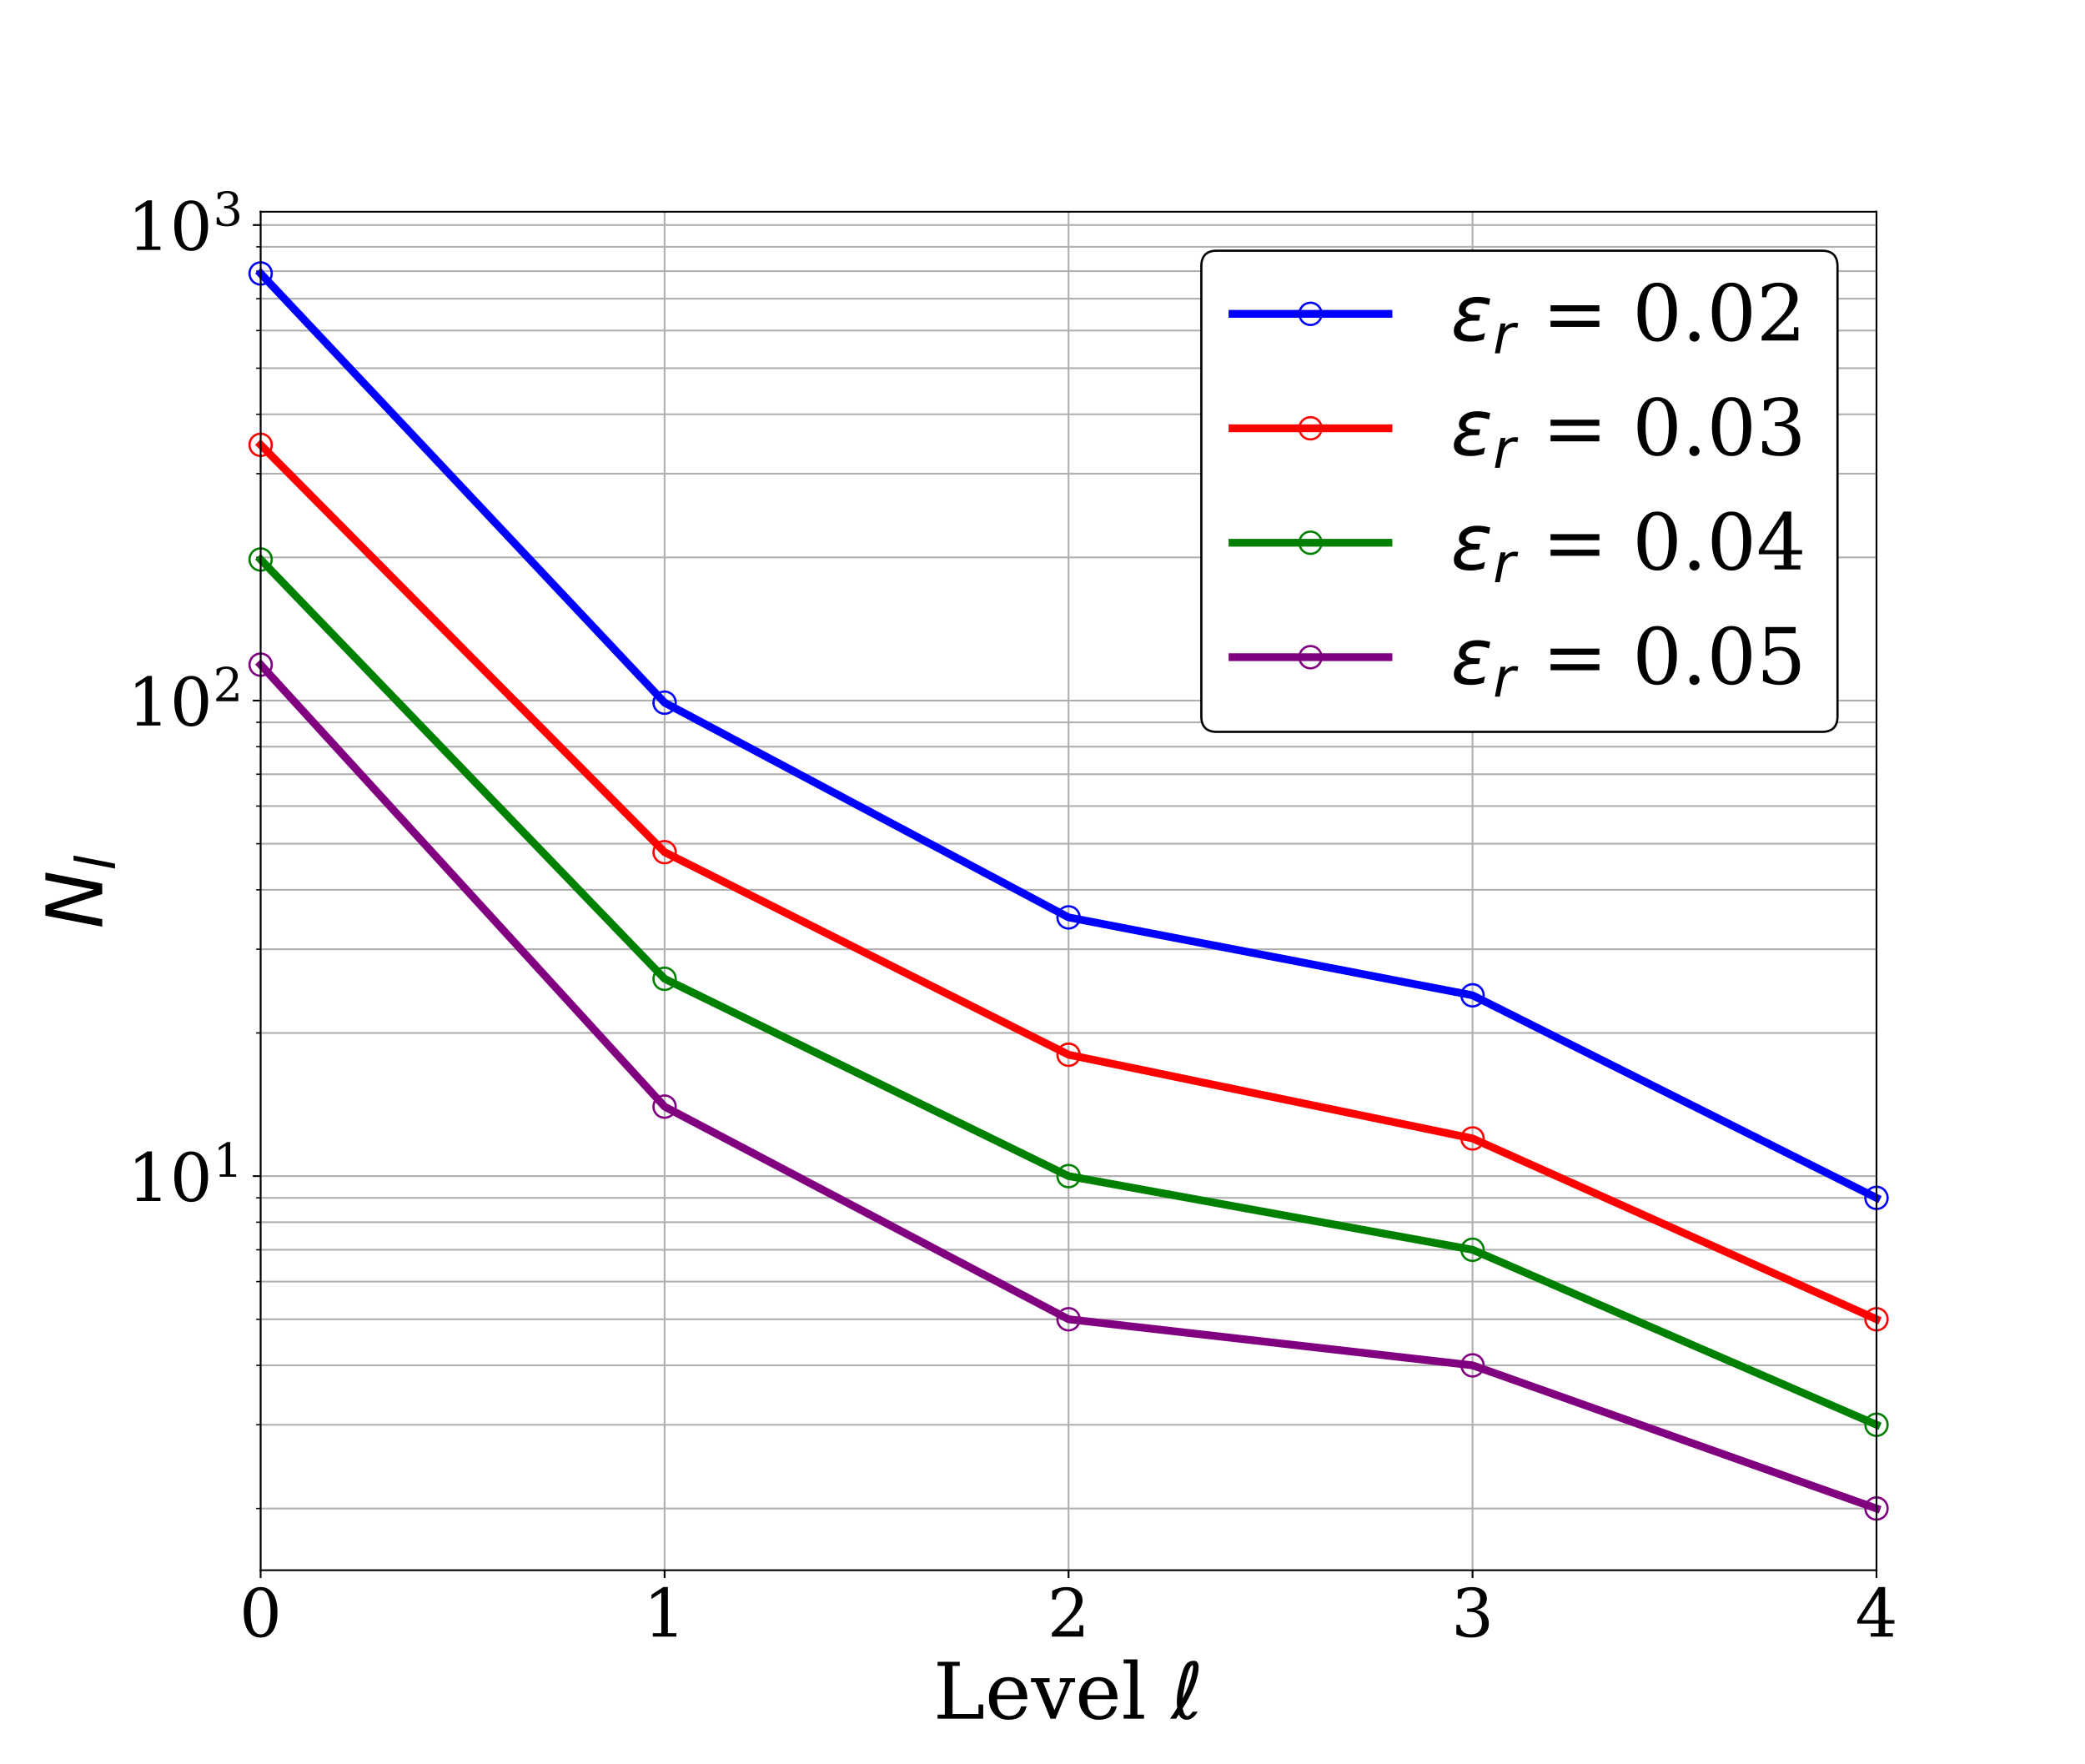 <?xml version="1.0" encoding="utf-8" standalone="no"?>
<!DOCTYPE svg PUBLIC "-//W3C//DTD SVG 1.1//EN"
  "http://www.w3.org/Graphics/SVG/1.1/DTD/svg11.dtd">
<!-- Created with matplotlib (https://matplotlib.org/) -->
<svg height="792pt" version="1.1" viewBox="0 0 936 792" width="936pt" xmlns="http://www.w3.org/2000/svg" xmlns:xlink="http://www.w3.org/1999/xlink">
 <defs>
  <style type="text/css">*{stroke-linecap:butt;stroke-linejoin:round;}</style>
 </defs>
 <g id="figure_1">
  <g id="patch_1">
   <path d="M 0 792 
L 936 792 
L 936 0 
L 0 0 
z
" style="fill:#ffffff;"/>
  </g>
  <g id="axes_1">
   <g id="patch_2">
    <path d="M 117 704.88 
L 842.4 704.88 
L 842.4 95.04 
L 117 95.04 
z
" style="fill:#ffffff;"/>
   </g>
   <g id="matplotlib.axis_1">
    <g id="xtick_1">
     <g id="line2d_1">
      <path clip-path="url(#p8bd3904019)" d="M 117 704.88 
L 117 95.04 
" style="fill:none;stroke:#b0b0b0;stroke-linecap:square;stroke-width:0.8;"/>
     </g>
     <g id="line2d_2">
      <defs>
       <path d="M 0 0 
L 0 3.5 
" id="m86e09df07b" style="stroke:#000000;stroke-width:0.8;"/>
      </defs>
      <g>
       <use style="stroke:#000000;stroke-width:0.8;" x="117" xlink:href="#m86e09df07b" y="704.88"/>
      </g>
     </g>
     <g id="text_1">
      <!-- 0 -->
      <g transform="translate(107.456 734.675)scale(0.3 -0.3)">
       <defs>
        <path d="M 31.781 3.422 
Q 39.266 3.422 42.969 11.625 
Q 46.688 19.828 46.688 36.375 
Q 46.688 52.984 42.969 61.188 
Q 39.266 69.391 31.781 69.391 
Q 24.312 69.391 20.594 61.188 
Q 16.891 52.984 16.891 36.375 
Q 16.891 19.828 20.594 11.625 
Q 24.312 3.422 31.781 3.422 
z
M 31.781 -1.422 
Q 19.922 -1.422 13.25 8.531 
Q 6.594 18.5 6.594 36.375 
Q 6.594 54.297 13.25 64.25 
Q 19.922 74.219 31.781 74.219 
Q 43.703 74.219 50.344 64.25 
Q 56.984 54.297 56.984 36.375 
Q 56.984 18.5 50.344 8.531 
Q 43.703 -1.422 31.781 -1.422 
z
" id="DejaVuSerif-48"/>
       </defs>
       <use xlink:href="#DejaVuSerif-48"/>
      </g>
     </g>
    </g>
    <g id="xtick_2">
     <g id="line2d_3">
      <path clip-path="url(#p8bd3904019)" d="M 298.35 704.88 
L 298.35 95.04 
" style="fill:none;stroke:#b0b0b0;stroke-linecap:square;stroke-width:0.8;"/>
     </g>
     <g id="line2d_4">
      <g>
       <use style="stroke:#000000;stroke-width:0.8;" x="298.35" xlink:href="#m86e09df07b" y="704.88"/>
      </g>
     </g>
     <g id="text_2">
      <!-- 1 -->
      <g transform="translate(288.806 734.675)scale(0.3 -0.3)">
       <defs>
        <path d="M 14.203 0 
L 14.203 5.172 
L 26.906 5.172 
L 26.906 65.828 
L 12.203 56.297 
L 12.203 62.703 
L 29.984 74.219 
L 36.719 74.219 
L 36.719 5.172 
L 49.422 5.172 
L 49.422 0 
z
" id="DejaVuSerif-49"/>
       </defs>
       <use xlink:href="#DejaVuSerif-49"/>
      </g>
     </g>
    </g>
    <g id="xtick_3">
     <g id="line2d_5">
      <path clip-path="url(#p8bd3904019)" d="M 479.7 704.88 
L 479.7 95.04 
" style="fill:none;stroke:#b0b0b0;stroke-linecap:square;stroke-width:0.8;"/>
     </g>
     <g id="line2d_6">
      <g>
       <use style="stroke:#000000;stroke-width:0.8;" x="479.7" xlink:href="#m86e09df07b" y="704.88"/>
      </g>
     </g>
     <g id="text_3">
      <!-- 2 -->
      <g transform="translate(470.156 734.675)scale(0.3 -0.3)">
       <defs>
        <path d="M 12.797 55.516 
L 7.328 55.516 
L 7.328 68.5 
Q 12.547 71.297 17.844 72.75 
Q 23.141 74.219 28.219 74.219 
Q 39.594 74.219 46.188 68.703 
Q 52.781 63.188 52.781 53.719 
Q 52.781 43.016 37.844 28.125 
Q 36.672 27 36.078 26.422 
L 17.672 8.016 
L 48.094 8.016 
L 48.094 17 
L 53.812 17 
L 53.812 0 
L 6.781 0 
L 6.781 5.328 
L 28.906 27.391 
Q 36.234 34.719 39.359 40.844 
Q 42.484 46.969 42.484 53.719 
Q 42.484 61.078 38.641 65.234 
Q 34.812 69.391 28.078 69.391 
Q 21.094 69.391 17.281 65.922 
Q 13.484 62.453 12.797 55.516 
z
" id="DejaVuSerif-50"/>
       </defs>
       <use xlink:href="#DejaVuSerif-50"/>
      </g>
     </g>
    </g>
    <g id="xtick_4">
     <g id="line2d_7">
      <path clip-path="url(#p8bd3904019)" d="M 661.05 704.88 
L 661.05 95.04 
" style="fill:none;stroke:#b0b0b0;stroke-linecap:square;stroke-width:0.8;"/>
     </g>
     <g id="line2d_8">
      <g>
       <use style="stroke:#000000;stroke-width:0.8;" x="661.05" xlink:href="#m86e09df07b" y="704.88"/>
      </g>
     </g>
     <g id="text_4">
      <!-- 3 -->
      <g transform="translate(651.506 734.675)scale(0.3 -0.3)">
       <defs>
        <path d="M 9.719 69.828 
Q 15.438 71.969 20.672 73.094 
Q 25.922 74.219 30.516 74.219 
Q 41.219 74.219 47.219 69.594 
Q 53.219 64.984 53.219 56.781 
Q 53.219 50.203 49.062 45.781 
Q 44.922 41.359 37.312 39.797 
Q 46.297 38.531 51.25 33.281 
Q 56.203 28.031 56.203 19.672 
Q 56.203 9.469 49.344 4.016 
Q 42.484 -1.422 29.594 -1.422 
Q 23.875 -1.422 18.422 -0.188 
Q 12.984 1.031 7.625 3.516 
L 7.625 17.672 
L 13.094 17.672 
Q 13.578 10.641 17.828 7.031 
Q 22.078 3.422 29.781 3.422 
Q 37.25 3.422 41.578 7.734 
Q 45.906 12.062 45.906 19.578 
Q 45.906 28.172 41.453 32.594 
Q 37.016 37.016 28.422 37.016 
L 23.781 37.016 
L 23.781 42 
L 26.219 42 
Q 34.766 42 39.031 45.531 
Q 43.312 49.078 43.312 56.203 
Q 43.312 62.594 39.797 65.984 
Q 36.281 69.391 29.688 69.391 
Q 23.094 69.391 19.453 66.266 
Q 15.828 63.141 15.188 56.984 
L 9.719 56.984 
z
" id="DejaVuSerif-51"/>
       </defs>
       <use xlink:href="#DejaVuSerif-51"/>
      </g>
     </g>
    </g>
    <g id="xtick_5">
     <g id="line2d_9">
      <path clip-path="url(#p8bd3904019)" d="M 842.4 704.88 
L 842.4 95.04 
" style="fill:none;stroke:#b0b0b0;stroke-linecap:square;stroke-width:0.8;"/>
     </g>
     <g id="line2d_10">
      <g>
       <use style="stroke:#000000;stroke-width:0.8;" x="842.4" xlink:href="#m86e09df07b" y="704.88"/>
      </g>
     </g>
     <g id="text_5">
      <!-- 4 -->
      <g transform="translate(832.856 734.675)scale(0.3 -0.3)">
       <defs>
        <path d="M 34.906 24.703 
L 34.906 63.484 
L 10.016 24.703 
z
M 56.391 0 
L 23.188 0 
L 23.188 5.172 
L 34.906 5.172 
L 34.906 19.484 
L 3.078 19.484 
L 3.078 24.812 
L 35.016 74.219 
L 44.672 74.219 
L 44.672 24.703 
L 58.594 24.703 
L 58.594 19.484 
L 44.672 19.484 
L 44.672 5.172 
L 56.391 5.172 
z
" id="DejaVuSerif-52"/>
       </defs>
       <use xlink:href="#DejaVuSerif-52"/>
      </g>
     </g>
    </g>
    <g id="text_6">
     <!-- Level $\ell$ -->
     <g transform="translate(418.975 771.509)scale(0.35 -0.35)">
      <defs>
       <path d="M 5.516 0 
L 5.516 5.172 
L 14.797 5.172 
L 14.797 67.672 
L 5.516 67.672 
L 5.516 72.906 
L 33.984 72.906 
L 33.984 67.672 
L 24.703 67.672 
L 24.703 6 
L 58.016 6 
L 58.016 18.219 
L 64.016 18.219 
L 64.016 0 
z
" id="DejaVuSerif-76"/>
       <path d="M 54.203 25 
L 15.484 25 
L 15.484 24.609 
Q 15.484 14.109 19.438 8.766 
Q 23.391 3.422 31.109 3.422 
Q 37.016 3.422 40.797 6.516 
Q 44.578 9.625 46.094 15.719 
L 53.328 15.719 
Q 51.172 7.172 45.375 2.875 
Q 39.594 -1.422 30.172 -1.422 
Q 18.797 -1.422 11.891 6.078 
Q 4.984 13.578 4.984 25.984 
Q 4.984 38.281 11.766 45.797 
Q 18.562 53.328 29.594 53.328 
Q 41.359 53.328 47.656 46.062 
Q 53.953 38.812 54.203 25 
z
M 43.609 30.172 
Q 43.312 39.266 39.766 43.875 
Q 36.234 48.484 29.594 48.484 
Q 23.391 48.484 19.828 43.844 
Q 16.266 39.203 15.484 30.172 
z
" id="DejaVuSerif-101"/>
       <path d="M 24.703 0 
L 5.609 46.688 
L -0.297 46.688 
L -0.297 51.906 
L 23.578 51.906 
L 23.578 46.688 
L 15.281 46.688 
L 29.891 10.984 
L 44.484 46.688 
L 36.719 46.688 
L 36.719 51.906 
L 56.203 51.906 
L 56.203 46.688 
L 50.391 46.688 
L 31.297 0 
z
" id="DejaVuSerif-118"/>
       <path d="M 20.516 5.172 
L 29 5.172 
L 29 0 
L 2.875 0 
L 2.875 5.172 
L 11.531 5.172 
L 11.531 70.797 
L 2.875 70.797 
L 2.875 75.984 
L 20.516 75.984 
z
" id="DejaVuSerif-108"/>
       <path id="DejaVuSerif-32"/>
       <path d="M 14.844 13.094 
Q 16.844 3.328 21.094 3.328 
Q 23.922 3.328 27.594 8.938 
L 34.078 8.938 
Q 31.156 3.953 27.734 1.375 
Q 24.031 -1.422 20.609 -1.422 
Q 12.984 -1.422 9.906 5.375 
L 6.25 0 
L -1.375 0 
Q 3.906 7.172 7.812 13.875 
Q 7.328 17.672 7.328 21.828 
Q 7.328 29.25 8.844 36.672 
Q 14.547 64.547 19.625 70.266 
Q 23.141 74.219 29.156 74.219 
Q 35.25 74.219 35.25 65.766 
Q 35.203 61.969 34.328 57.422 
Q 30.812 38.812 14.844 13.094 
z
M 14.797 25.875 
Q 23.922 42.875 26.703 56.453 
Q 28.172 63.625 28.172 65.484 
Q 28.172 68.844 26.953 68.844 
Q 21.625 64.594 16.891 39.312 
Q 15.578 32.234 14.797 25.875 
z
" id="DejaVuSans-Oblique-8467"/>
      </defs>
      <use transform="translate(0 0.016)" xlink:href="#DejaVuSerif-76"/>
      <use transform="translate(66.406 0.016)" xlink:href="#DejaVuSerif-101"/>
      <use transform="translate(125.586 0.016)" xlink:href="#DejaVuSerif-118"/>
      <use transform="translate(182.08 0.016)" xlink:href="#DejaVuSerif-101"/>
      <use transform="translate(241.26 0.016)" xlink:href="#DejaVuSerif-108"/>
      <use transform="translate(273.242 0.016)" xlink:href="#DejaVuSerif-32"/>
      <use transform="translate(305.029 0.016)" xlink:href="#DejaVuSans-Oblique-8467"/>
     </g>
    </g>
   </g>
   <g id="matplotlib.axis_2">
    <g id="ytick_1">
     <g id="line2d_11">
      <path clip-path="url(#p8bd3904019)" d="M 117 527.954 
L 842.4 527.954 
" style="fill:none;stroke:#b0b0b0;stroke-linecap:square;stroke-width:0.8;"/>
     </g>
     <g id="line2d_12">
      <defs>
       <path d="M 0 0 
L -3.5 0 
" id="m378e84fc82" style="stroke:#000000;stroke-width:0.8;"/>
      </defs>
      <g>
       <use style="stroke:#000000;stroke-width:0.8;" x="117" xlink:href="#m378e84fc82" y="527.954"/>
      </g>
     </g>
     <g id="text_7">
      <!-- $\mathdefault{10^{1}}$ -->
      <g transform="translate(57.2 539.352)scale(0.3 -0.3)">
       <use transform="translate(0 0.713)" xlink:href="#DejaVuSerif-49"/>
       <use transform="translate(63.623 0.713)" xlink:href="#DejaVuSerif-48"/>
       <use transform="translate(128.154 37.047)scale(0.7)" xlink:href="#DejaVuSerif-49"/>
      </g>
     </g>
    </g>
    <g id="ytick_2">
     <g id="line2d_13">
      <path clip-path="url(#p8bd3904019)" d="M 117 314.489 
L 842.4 314.489 
" style="fill:none;stroke:#b0b0b0;stroke-linecap:square;stroke-width:0.8;"/>
     </g>
     <g id="line2d_14">
      <g>
       <use style="stroke:#000000;stroke-width:0.8;" x="117" xlink:href="#m378e84fc82" y="314.489"/>
      </g>
     </g>
     <g id="text_8">
      <!-- $\mathdefault{10^{2}}$ -->
      <g transform="translate(57.2 325.887)scale(0.3 -0.3)">
       <use transform="translate(0 0.713)" xlink:href="#DejaVuSerif-49"/>
       <use transform="translate(63.623 0.713)" xlink:href="#DejaVuSerif-48"/>
       <use transform="translate(128.154 37.047)scale(0.7)" xlink:href="#DejaVuSerif-50"/>
      </g>
     </g>
    </g>
    <g id="ytick_3">
     <g id="line2d_15">
      <path clip-path="url(#p8bd3904019)" d="M 117 101.024 
L 842.4 101.024 
" style="fill:none;stroke:#b0b0b0;stroke-linecap:square;stroke-width:0.8;"/>
     </g>
     <g id="line2d_16">
      <g>
       <use style="stroke:#000000;stroke-width:0.8;" x="117" xlink:href="#m378e84fc82" y="101.024"/>
      </g>
     </g>
     <g id="text_9">
      <!-- $\mathdefault{10^{3}}$ -->
      <g transform="translate(57.2 112.422)scale(0.3 -0.3)">
       <use transform="translate(0 0.713)" xlink:href="#DejaVuSerif-49"/>
       <use transform="translate(63.623 0.713)" xlink:href="#DejaVuSerif-48"/>
       <use transform="translate(128.154 37.047)scale(0.7)" xlink:href="#DejaVuSerif-51"/>
      </g>
     </g>
    </g>
    <g id="ytick_4">
     <g id="line2d_17">
      <path clip-path="url(#p8bd3904019)" d="M 117 677.16 
L 842.4 677.16 
" style="fill:none;stroke:#b0b0b0;stroke-linecap:square;stroke-width:0.8;"/>
     </g>
     <g id="line2d_18">
      <defs>
       <path d="M 0 0 
L -2 0 
" id="m437bdc5bcf" style="stroke:#000000;stroke-width:0.6;"/>
      </defs>
      <g>
       <use style="stroke:#000000;stroke-width:0.6;" x="117" xlink:href="#m437bdc5bcf" y="677.16"/>
      </g>
     </g>
    </g>
    <g id="ytick_5">
     <g id="line2d_19">
      <path clip-path="url(#p8bd3904019)" d="M 117 639.571 
L 842.4 639.571 
" style="fill:none;stroke:#b0b0b0;stroke-linecap:square;stroke-width:0.8;"/>
     </g>
     <g id="line2d_20">
      <g>
       <use style="stroke:#000000;stroke-width:0.6;" x="117" xlink:href="#m437bdc5bcf" y="639.571"/>
      </g>
     </g>
    </g>
    <g id="ytick_6">
     <g id="line2d_21">
      <path clip-path="url(#p8bd3904019)" d="M 117 612.901 
L 842.4 612.901 
" style="fill:none;stroke:#b0b0b0;stroke-linecap:square;stroke-width:0.8;"/>
     </g>
     <g id="line2d_22">
      <g>
       <use style="stroke:#000000;stroke-width:0.6;" x="117" xlink:href="#m437bdc5bcf" y="612.901"/>
      </g>
     </g>
    </g>
    <g id="ytick_7">
     <g id="line2d_23">
      <path clip-path="url(#p8bd3904019)" d="M 117 592.214 
L 842.4 592.214 
" style="fill:none;stroke:#b0b0b0;stroke-linecap:square;stroke-width:0.8;"/>
     </g>
     <g id="line2d_24">
      <g>
       <use style="stroke:#000000;stroke-width:0.6;" x="117" xlink:href="#m437bdc5bcf" y="592.214"/>
      </g>
     </g>
    </g>
    <g id="ytick_8">
     <g id="line2d_25">
      <path clip-path="url(#p8bd3904019)" d="M 117 575.311 
L 842.4 575.311 
" style="fill:none;stroke:#b0b0b0;stroke-linecap:square;stroke-width:0.8;"/>
     </g>
     <g id="line2d_26">
      <g>
       <use style="stroke:#000000;stroke-width:0.6;" x="117" xlink:href="#m437bdc5bcf" y="575.311"/>
      </g>
     </g>
    </g>
    <g id="ytick_9">
     <g id="line2d_27">
      <path clip-path="url(#p8bd3904019)" d="M 117 561.02 
L 842.4 561.02 
" style="fill:none;stroke:#b0b0b0;stroke-linecap:square;stroke-width:0.8;"/>
     </g>
     <g id="line2d_28">
      <g>
       <use style="stroke:#000000;stroke-width:0.6;" x="117" xlink:href="#m437bdc5bcf" y="561.02"/>
      </g>
     </g>
    </g>
    <g id="ytick_10">
     <g id="line2d_29">
      <path clip-path="url(#p8bd3904019)" d="M 117 548.641 
L 842.4 548.641 
" style="fill:none;stroke:#b0b0b0;stroke-linecap:square;stroke-width:0.8;"/>
     </g>
     <g id="line2d_30">
      <g>
       <use style="stroke:#000000;stroke-width:0.6;" x="117" xlink:href="#m437bdc5bcf" y="548.641"/>
      </g>
     </g>
    </g>
    <g id="ytick_11">
     <g id="line2d_31">
      <path clip-path="url(#p8bd3904019)" d="M 117 537.722 
L 842.4 537.722 
" style="fill:none;stroke:#b0b0b0;stroke-linecap:square;stroke-width:0.8;"/>
     </g>
     <g id="line2d_32">
      <g>
       <use style="stroke:#000000;stroke-width:0.6;" x="117" xlink:href="#m437bdc5bcf" y="537.722"/>
      </g>
     </g>
    </g>
    <g id="ytick_12">
     <g id="line2d_33">
      <path clip-path="url(#p8bd3904019)" d="M 117 463.695 
L 842.4 463.695 
" style="fill:none;stroke:#b0b0b0;stroke-linecap:square;stroke-width:0.8;"/>
     </g>
     <g id="line2d_34">
      <g>
       <use style="stroke:#000000;stroke-width:0.6;" x="117" xlink:href="#m437bdc5bcf" y="463.695"/>
      </g>
     </g>
    </g>
    <g id="ytick_13">
     <g id="line2d_35">
      <path clip-path="url(#p8bd3904019)" d="M 117 426.106 
L 842.4 426.106 
" style="fill:none;stroke:#b0b0b0;stroke-linecap:square;stroke-width:0.8;"/>
     </g>
     <g id="line2d_36">
      <g>
       <use style="stroke:#000000;stroke-width:0.6;" x="117" xlink:href="#m437bdc5bcf" y="426.106"/>
      </g>
     </g>
    </g>
    <g id="ytick_14">
     <g id="line2d_37">
      <path clip-path="url(#p8bd3904019)" d="M 117 399.436 
L 842.4 399.436 
" style="fill:none;stroke:#b0b0b0;stroke-linecap:square;stroke-width:0.8;"/>
     </g>
     <g id="line2d_38">
      <g>
       <use style="stroke:#000000;stroke-width:0.6;" x="117" xlink:href="#m437bdc5bcf" y="399.436"/>
      </g>
     </g>
    </g>
    <g id="ytick_15">
     <g id="line2d_39">
      <path clip-path="url(#p8bd3904019)" d="M 117 378.749 
L 842.4 378.749 
" style="fill:none;stroke:#b0b0b0;stroke-linecap:square;stroke-width:0.8;"/>
     </g>
     <g id="line2d_40">
      <g>
       <use style="stroke:#000000;stroke-width:0.6;" x="117" xlink:href="#m437bdc5bcf" y="378.749"/>
      </g>
     </g>
    </g>
    <g id="ytick_16">
     <g id="line2d_41">
      <path clip-path="url(#p8bd3904019)" d="M 117 361.846 
L 842.4 361.846 
" style="fill:none;stroke:#b0b0b0;stroke-linecap:square;stroke-width:0.8;"/>
     </g>
     <g id="line2d_42">
      <g>
       <use style="stroke:#000000;stroke-width:0.6;" x="117" xlink:href="#m437bdc5bcf" y="361.846"/>
      </g>
     </g>
    </g>
    <g id="ytick_17">
     <g id="line2d_43">
      <path clip-path="url(#p8bd3904019)" d="M 117 347.555 
L 842.4 347.555 
" style="fill:none;stroke:#b0b0b0;stroke-linecap:square;stroke-width:0.8;"/>
     </g>
     <g id="line2d_44">
      <g>
       <use style="stroke:#000000;stroke-width:0.6;" x="117" xlink:href="#m437bdc5bcf" y="347.555"/>
      </g>
     </g>
    </g>
    <g id="ytick_18">
     <g id="line2d_45">
      <path clip-path="url(#p8bd3904019)" d="M 117 335.176 
L 842.4 335.176 
" style="fill:none;stroke:#b0b0b0;stroke-linecap:square;stroke-width:0.8;"/>
     </g>
     <g id="line2d_46">
      <g>
       <use style="stroke:#000000;stroke-width:0.6;" x="117" xlink:href="#m437bdc5bcf" y="335.176"/>
      </g>
     </g>
    </g>
    <g id="ytick_19">
     <g id="line2d_47">
      <path clip-path="url(#p8bd3904019)" d="M 117 324.257 
L 842.4 324.257 
" style="fill:none;stroke:#b0b0b0;stroke-linecap:square;stroke-width:0.8;"/>
     </g>
     <g id="line2d_48">
      <g>
       <use style="stroke:#000000;stroke-width:0.6;" x="117" xlink:href="#m437bdc5bcf" y="324.257"/>
      </g>
     </g>
    </g>
    <g id="ytick_20">
     <g id="line2d_49">
      <path clip-path="url(#p8bd3904019)" d="M 117 250.23 
L 842.4 250.23 
" style="fill:none;stroke:#b0b0b0;stroke-linecap:square;stroke-width:0.8;"/>
     </g>
     <g id="line2d_50">
      <g>
       <use style="stroke:#000000;stroke-width:0.6;" x="117" xlink:href="#m437bdc5bcf" y="250.23"/>
      </g>
     </g>
    </g>
    <g id="ytick_21">
     <g id="line2d_51">
      <path clip-path="url(#p8bd3904019)" d="M 117 212.641 
L 842.4 212.641 
" style="fill:none;stroke:#b0b0b0;stroke-linecap:square;stroke-width:0.8;"/>
     </g>
     <g id="line2d_52">
      <g>
       <use style="stroke:#000000;stroke-width:0.6;" x="117" xlink:href="#m437bdc5bcf" y="212.641"/>
      </g>
     </g>
    </g>
    <g id="ytick_22">
     <g id="line2d_53">
      <path clip-path="url(#p8bd3904019)" d="M 117 185.971 
L 842.4 185.971 
" style="fill:none;stroke:#b0b0b0;stroke-linecap:square;stroke-width:0.8;"/>
     </g>
     <g id="line2d_54">
      <g>
       <use style="stroke:#000000;stroke-width:0.6;" x="117" xlink:href="#m437bdc5bcf" y="185.971"/>
      </g>
     </g>
    </g>
    <g id="ytick_23">
     <g id="line2d_55">
      <path clip-path="url(#p8bd3904019)" d="M 117 165.284 
L 842.4 165.284 
" style="fill:none;stroke:#b0b0b0;stroke-linecap:square;stroke-width:0.8;"/>
     </g>
     <g id="line2d_56">
      <g>
       <use style="stroke:#000000;stroke-width:0.6;" x="117" xlink:href="#m437bdc5bcf" y="165.284"/>
      </g>
     </g>
    </g>
    <g id="ytick_24">
     <g id="line2d_57">
      <path clip-path="url(#p8bd3904019)" d="M 117 148.381 
L 842.4 148.381 
" style="fill:none;stroke:#b0b0b0;stroke-linecap:square;stroke-width:0.8;"/>
     </g>
     <g id="line2d_58">
      <g>
       <use style="stroke:#000000;stroke-width:0.6;" x="117" xlink:href="#m437bdc5bcf" y="148.381"/>
      </g>
     </g>
    </g>
    <g id="ytick_25">
     <g id="line2d_59">
      <path clip-path="url(#p8bd3904019)" d="M 117 134.09 
L 842.4 134.09 
" style="fill:none;stroke:#b0b0b0;stroke-linecap:square;stroke-width:0.8;"/>
     </g>
     <g id="line2d_60">
      <g>
       <use style="stroke:#000000;stroke-width:0.6;" x="117" xlink:href="#m437bdc5bcf" y="134.09"/>
      </g>
     </g>
    </g>
    <g id="ytick_26">
     <g id="line2d_61">
      <path clip-path="url(#p8bd3904019)" d="M 117 121.711 
L 842.4 121.711 
" style="fill:none;stroke:#b0b0b0;stroke-linecap:square;stroke-width:0.8;"/>
     </g>
     <g id="line2d_62">
      <g>
       <use style="stroke:#000000;stroke-width:0.6;" x="117" xlink:href="#m437bdc5bcf" y="121.711"/>
      </g>
     </g>
    </g>
    <g id="ytick_27">
     <g id="line2d_63">
      <path clip-path="url(#p8bd3904019)" d="M 117 110.792 
L 842.4 110.792 
" style="fill:none;stroke:#b0b0b0;stroke-linecap:square;stroke-width:0.8;"/>
     </g>
     <g id="line2d_64">
      <g>
       <use style="stroke:#000000;stroke-width:0.6;" x="117" xlink:href="#m437bdc5bcf" y="110.792"/>
      </g>
     </g>
    </g>
    <g id="text_10">
     <!-- $N_l$ -->
     <g transform="translate(45.921 416.935)rotate(-90)scale(0.35 -0.35)">
      <defs>
       <path d="M 16.891 72.906 
L 30.172 72.906 
L 50.297 10.406 
L 62.5 72.906 
L 72.125 72.906 
L 57.906 0 
L 44.578 0 
L 24.516 62.891 
L 12.312 0 
L 2.688 0 
z
" id="DejaVuSans-Oblique-78"/>
       <path d="M 18.312 75.984 
L 27.297 75.984 
L 12.5 0 
L 3.516 0 
z
" id="DejaVuSans-Oblique-108"/>
      </defs>
      <use transform="translate(0 0.094)" xlink:href="#DejaVuSans-Oblique-78"/>
      <use transform="translate(74.805 -16.312)scale(0.7)" xlink:href="#DejaVuSans-Oblique-108"/>
     </g>
    </g>
   </g>
   <g id="line2d_65">
    <path d="M 117 122.76 
L 298.35 315.421 
L 479.7 411.815 
L 661.05 446.793 
L 842.4 537.722 
" style="fill:none;stroke:#0000ff;stroke-linecap:square;stroke-width:3.5;"/>
    <defs>
     <path d="M 0 5 
C 1.326 5 2.598 4.473 3.536 3.536 
C 4.473 2.598 5 1.326 5 0 
C 5 -1.326 4.473 -2.598 3.536 -3.536 
C 2.598 -4.473 1.326 -5 0 -5 
C -1.326 -5 -2.598 -4.473 -3.536 -3.536 
C -4.473 -2.598 -5 -1.326 -5 0 
C -5 1.326 -4.473 2.598 -3.536 3.536 
C -2.598 4.473 -1.326 5 0 5 
z
" id="m33e72b489f" style="stroke:#0000ff;"/>
    </defs>
    <g>
     <use style="fill-opacity:0;stroke:#0000ff;" x="117" xlink:href="#m33e72b489f" y="122.76"/>
     <use style="fill-opacity:0;stroke:#0000ff;" x="298.35" xlink:href="#m33e72b489f" y="315.421"/>
     <use style="fill-opacity:0;stroke:#0000ff;" x="479.7" xlink:href="#m33e72b489f" y="411.815"/>
     <use style="fill-opacity:0;stroke:#0000ff;" x="661.05" xlink:href="#m33e72b489f" y="446.793"/>
     <use style="fill-opacity:0;stroke:#0000ff;" x="842.4" xlink:href="#m33e72b489f" y="537.722"/>
    </g>
   </g>
   <g id="line2d_66">
    <path d="M 117 199.684 
L 298.35 382.533 
L 479.7 473.463 
L 661.05 511.052 
L 842.4 592.214 
" style="fill:none;stroke:#ff0000;stroke-linecap:square;stroke-width:3.5;"/>
    <defs>
     <path d="M 0 5 
C 1.326 5 2.598 4.473 3.536 3.536 
C 4.473 2.598 5 1.326 5 0 
C 5 -1.326 4.473 -2.598 3.536 -3.536 
C 2.598 -4.473 1.326 -5 0 -5 
C -1.326 -5 -2.598 -4.473 -3.536 -3.536 
C -4.473 -2.598 -5 -1.326 -5 0 
C -5 1.326 -4.473 2.598 -3.536 3.536 
C -2.598 4.473 -1.326 5 0 5 
z
" id="mdedc40d5e5" style="stroke:#ff0000;"/>
    </defs>
    <g>
     <use style="fill-opacity:0;stroke:#ff0000;" x="117" xlink:href="#mdedc40d5e5" y="199.684"/>
     <use style="fill-opacity:0;stroke:#ff0000;" x="298.35" xlink:href="#mdedc40d5e5" y="382.533"/>
     <use style="fill-opacity:0;stroke:#ff0000;" x="479.7" xlink:href="#mdedc40d5e5" y="473.463"/>
     <use style="fill-opacity:0;stroke:#ff0000;" x="661.05" xlink:href="#mdedc40d5e5" y="511.052"/>
     <use style="fill-opacity:0;stroke:#ff0000;" x="842.4" xlink:href="#mdedc40d5e5" y="592.214"/>
    </g>
   </g>
   <g id="line2d_67">
    <path d="M 117 251.162 
L 298.35 439.372 
L 479.7 527.954 
L 661.05 561.02 
L 842.4 639.571 
" style="fill:none;stroke:#008000;stroke-linecap:square;stroke-width:3.5;"/>
    <defs>
     <path d="M 0 5 
C 1.326 5 2.598 4.473 3.536 3.536 
C 4.473 2.598 5 1.326 5 0 
C 5 -1.326 4.473 -2.598 3.536 -3.536 
C 2.598 -4.473 1.326 -5 0 -5 
C -1.326 -5 -2.598 -4.473 -3.536 -3.536 
C -4.473 -2.598 -5 -1.326 -5 0 
C -5 1.326 -4.473 2.598 -3.536 3.536 
C -2.598 4.473 -1.326 5 0 5 
z
" id="m7cbd6b7246" style="stroke:#008000;"/>
    </defs>
    <g>
     <use style="fill-opacity:0;stroke:#008000;" x="117" xlink:href="#m7cbd6b7246" y="251.162"/>
     <use style="fill-opacity:0;stroke:#008000;" x="298.35" xlink:href="#m7cbd6b7246" y="439.372"/>
     <use style="fill-opacity:0;stroke:#008000;" x="479.7" xlink:href="#m7cbd6b7246" y="527.954"/>
     <use style="fill-opacity:0;stroke:#008000;" x="661.05" xlink:href="#m7cbd6b7246" y="561.02"/>
     <use style="fill-opacity:0;stroke:#008000;" x="842.4" xlink:href="#m7cbd6b7246" y="639.571"/>
    </g>
   </g>
   <g id="line2d_68">
    <path d="M 117 298.363 
L 298.35 496.761 
L 479.7 592.214 
L 661.05 612.901 
L 842.4 677.16 
" style="fill:none;stroke:#800080;stroke-linecap:square;stroke-width:3.5;"/>
    <defs>
     <path d="M 0 5 
C 1.326 5 2.598 4.473 3.536 3.536 
C 4.473 2.598 5 1.326 5 0 
C 5 -1.326 4.473 -2.598 3.536 -3.536 
C 2.598 -4.473 1.326 -5 0 -5 
C -1.326 -5 -2.598 -4.473 -3.536 -3.536 
C -4.473 -2.598 -5 -1.326 -5 0 
C -5 1.326 -4.473 2.598 -3.536 3.536 
C -2.598 4.473 -1.326 5 0 5 
z
" id="m597487df35" style="stroke:#800080;"/>
    </defs>
    <g>
     <use style="fill-opacity:0;stroke:#800080;" x="117" xlink:href="#m597487df35" y="298.363"/>
     <use style="fill-opacity:0;stroke:#800080;" x="298.35" xlink:href="#m597487df35" y="496.761"/>
     <use style="fill-opacity:0;stroke:#800080;" x="479.7" xlink:href="#m597487df35" y="592.214"/>
     <use style="fill-opacity:0;stroke:#800080;" x="661.05" xlink:href="#m597487df35" y="612.901"/>
     <use style="fill-opacity:0;stroke:#800080;" x="842.4" xlink:href="#m597487df35" y="677.16"/>
    </g>
   </g>
   <g id="patch_3">
    <path d="M 117 704.88 
L 117 95.04 
" style="fill:none;stroke:#000000;stroke-linecap:square;stroke-linejoin:miter;stroke-width:0.8;"/>
   </g>
   <g id="patch_4">
    <path d="M 842.4 704.88 
L 842.4 95.04 
" style="fill:none;stroke:#000000;stroke-linecap:square;stroke-linejoin:miter;stroke-width:0.8;"/>
   </g>
   <g id="patch_5">
    <path d="M 117 704.88 
L 842.4 704.88 
" style="fill:none;stroke:#000000;stroke-linecap:square;stroke-linejoin:miter;stroke-width:0.8;"/>
   </g>
   <g id="patch_6">
    <path d="M 117 95.04 
L 842.4 95.04 
" style="fill:none;stroke:#000000;stroke-linecap:square;stroke-linejoin:miter;stroke-width:0.8;"/>
   </g>
   <g id="legend_1">
    <g id="patch_7">
     <path d="M 546.3 328.534 
L 817.9 328.534 
Q 824.9 328.534 824.9 321.534 
L 824.9 119.54 
Q 824.9 112.54 817.9 112.54 
L 546.3 112.54 
Q 539.3 112.54 539.3 119.54 
L 539.3 321.534 
Q 539.3 328.534 546.3 328.534 
z
" style="fill:#ffffff;stroke:#000000;stroke-linejoin:miter;"/>
    </g>
    <g id="line2d_69">
     <path d="M 553.3 140.885 
L 623.3 140.885 
" style="fill:none;stroke:#0000ff;stroke-linecap:square;stroke-width:3.5;"/>
    </g>
    <g id="line2d_70">
     <g>
      <use style="fill-opacity:0;stroke:#0000ff;" x="588.3" xlink:href="#m33e72b489f" y="140.885"/>
     </g>
    </g>
    <g id="text_11">
     <!-- $\varepsilon_r$ = 0.02 -->
     <g transform="translate(651.3 153.135)scale(0.35 -0.35)">
      <defs>
       <path d="M 19.734 29.5 
Q 14.453 30.672 12.156 33.844 
Q 10.453 36.078 10.453 39.109 
Q 10.453 47.406 18.359 52.25 
Q 24.609 56.062 34.188 56.062 
Q 37.891 56.062 41.938 55.469 
Q 46 54.891 50.531 53.719 
L 48.969 45.562 
Q 44.484 46.969 40.719 47.609 
Q 36.859 48.25 33.406 48.25 
Q 27.594 48.25 23.781 46 
Q 19.188 43.312 19.188 39.406 
Q 19.188 36.812 21.578 35.016 
Q 24.422 32.859 30.078 32.859 
L 37.641 32.859 
L 36.234 25.438 
L 29 25.438 
Q 22.266 25.438 18.312 22.953 
Q 12.938 19.578 12.938 14.312 
Q 12.938 10.984 15.828 8.797 
Q 19.438 6.062 26.812 6.062 
Q 31.344 6.062 35.688 6.938 
Q 40.047 7.859 43.844 9.672 
L 42.188 1.312 
Q 37.547 -0.047 33.297 -0.734 
Q 29.047 -1.422 25.141 -1.422 
Q 13.531 -1.422 8.062 3.031 
Q 3.906 6.453 3.906 12.203 
Q 3.906 19.969 9.375 24.75 
Q 13.422 28.328 19.734 29.5 
z
" id="DejaVuSans-Oblique-949"/>
       <path d="M 44.578 46.391 
Q 43.219 47.125 41.453 47.516 
Q 39.703 47.906 37.703 47.906 
Q 30.516 47.906 25.141 42.453 
Q 19.781 37.016 18.016 27.875 
L 12.5 0 
L 3.516 0 
L 14.203 54.688 
L 23.188 54.688 
L 21.484 46.188 
Q 25.047 50.922 30 53.453 
Q 34.969 56 40.578 56 
Q 42.047 56 43.453 55.828 
Q 44.875 55.672 46.297 55.281 
z
" id="DejaVuSans-Oblique-114"/>
       <path d="M 10.594 45.219 
L 73.188 45.219 
L 73.188 37.406 
L 10.594 37.406 
z
M 10.594 25.297 
L 73.188 25.297 
L 73.188 17.484 
L 10.594 17.484 
z
" id="DejaVuSerif-61"/>
       <path d="M 9.422 5.078 
Q 9.422 7.812 11.281 9.719 
Q 13.141 11.625 15.922 11.625 
Q 18.609 11.625 20.5 9.719 
Q 22.406 7.812 22.406 5.078 
Q 22.406 2.391 20.5 0.484 
Q 18.609 -1.422 15.922 -1.422 
Q 13.141 -1.422 11.281 0.453 
Q 9.422 2.344 9.422 5.078 
z
" id="DejaVuSerif-46"/>
      </defs>
      <use transform="translate(0 0.781)" xlink:href="#DejaVuSans-Oblique-949"/>
      <use transform="translate(54.053 -15.625)scale(0.7)" xlink:href="#DejaVuSans-Oblique-114"/>
      <use transform="translate(85.566 0.781)" xlink:href="#DejaVuSerif-32"/>
      <use transform="translate(117.354 0.781)" xlink:href="#DejaVuSerif-61"/>
      <use transform="translate(201.143 0.781)" xlink:href="#DejaVuSerif-32"/>
      <use transform="translate(232.93 0.781)" xlink:href="#DejaVuSerif-48"/>
      <use transform="translate(296.553 0.781)" xlink:href="#DejaVuSerif-46"/>
      <use transform="translate(328.34 0.781)" xlink:href="#DejaVuSerif-48"/>
      <use transform="translate(391.963 0.781)" xlink:href="#DejaVuSerif-50"/>
     </g>
    </g>
    <g id="line2d_71">
     <path d="M 553.3 192.258 
L 623.3 192.258 
" style="fill:none;stroke:#ff0000;stroke-linecap:square;stroke-width:3.5;"/>
    </g>
    <g id="line2d_72">
     <g>
      <use style="fill-opacity:0;stroke:#ff0000;" x="588.3" xlink:href="#mdedc40d5e5" y="192.258"/>
     </g>
    </g>
    <g id="text_12">
     <!-- $\varepsilon_r$ = 0.03 -->
     <g transform="translate(651.3 204.508)scale(0.35 -0.35)">
      <use transform="translate(0 0.781)" xlink:href="#DejaVuSans-Oblique-949"/>
      <use transform="translate(54.053 -15.625)scale(0.7)" xlink:href="#DejaVuSans-Oblique-114"/>
      <use transform="translate(85.566 0.781)" xlink:href="#DejaVuSerif-32"/>
      <use transform="translate(117.354 0.781)" xlink:href="#DejaVuSerif-61"/>
      <use transform="translate(201.143 0.781)" xlink:href="#DejaVuSerif-32"/>
      <use transform="translate(232.93 0.781)" xlink:href="#DejaVuSerif-48"/>
      <use transform="translate(296.553 0.781)" xlink:href="#DejaVuSerif-46"/>
      <use transform="translate(328.34 0.781)" xlink:href="#DejaVuSerif-48"/>
      <use transform="translate(391.963 0.781)" xlink:href="#DejaVuSerif-51"/>
     </g>
    </g>
    <g id="line2d_73">
     <path d="M 553.3 243.631 
L 623.3 243.631 
" style="fill:none;stroke:#008000;stroke-linecap:square;stroke-width:3.5;"/>
    </g>
    <g id="line2d_74">
     <g>
      <use style="fill-opacity:0;stroke:#008000;" x="588.3" xlink:href="#m7cbd6b7246" y="243.631"/>
     </g>
    </g>
    <g id="text_13">
     <!-- $\varepsilon_r$ = 0.04 -->
     <g transform="translate(651.3 255.881)scale(0.35 -0.35)">
      <use transform="translate(0 0.781)" xlink:href="#DejaVuSans-Oblique-949"/>
      <use transform="translate(54.053 -15.625)scale(0.7)" xlink:href="#DejaVuSans-Oblique-114"/>
      <use transform="translate(85.566 0.781)" xlink:href="#DejaVuSerif-32"/>
      <use transform="translate(117.354 0.781)" xlink:href="#DejaVuSerif-61"/>
      <use transform="translate(201.143 0.781)" xlink:href="#DejaVuSerif-32"/>
      <use transform="translate(232.93 0.781)" xlink:href="#DejaVuSerif-48"/>
      <use transform="translate(296.553 0.781)" xlink:href="#DejaVuSerif-46"/>
      <use transform="translate(328.34 0.781)" xlink:href="#DejaVuSerif-48"/>
      <use transform="translate(391.963 0.781)" xlink:href="#DejaVuSerif-52"/>
     </g>
    </g>
    <g id="line2d_75">
     <path d="M 553.3 295.005 
L 623.3 295.005 
" style="fill:none;stroke:#800080;stroke-linecap:square;stroke-width:3.5;"/>
    </g>
    <g id="line2d_76">
     <g>
      <use style="fill-opacity:0;stroke:#800080;" x="588.3" xlink:href="#m597487df35" y="295.005"/>
     </g>
    </g>
    <g id="text_14">
     <!-- $\varepsilon_r$ = 0.05 -->
     <g transform="translate(651.3 307.255)scale(0.35 -0.35)">
      <defs>
       <path d="M 50.297 72.906 
L 50.297 64.891 
L 16.891 64.891 
L 16.891 44 
Q 19.438 45.75 22.828 46.625 
Q 26.219 47.516 30.422 47.516 
Q 42.234 47.516 49.062 40.969 
Q 55.906 34.422 55.906 23.094 
Q 55.906 11.531 49 5.047 
Q 42.094 -1.422 29.594 -1.422 
Q 24.562 -1.422 19.281 -0.188 
Q 14.016 1.031 8.5 3.516 
L 8.5 17.672 
L 14.016 17.672 
Q 14.453 10.75 18.422 7.078 
Q 22.406 3.422 29.594 3.422 
Q 37.312 3.422 41.453 8.5 
Q 45.609 13.578 45.609 23.094 
Q 45.609 32.562 41.484 37.609 
Q 37.359 42.672 29.594 42.672 
Q 25.203 42.672 21.844 41.109 
Q 18.5 39.547 15.922 36.281 
L 11.719 36.281 
L 11.719 72.906 
z
" id="DejaVuSerif-53"/>
      </defs>
      <use transform="translate(0 0.781)" xlink:href="#DejaVuSans-Oblique-949"/>
      <use transform="translate(54.053 -15.625)scale(0.7)" xlink:href="#DejaVuSans-Oblique-114"/>
      <use transform="translate(85.566 0.781)" xlink:href="#DejaVuSerif-32"/>
      <use transform="translate(117.354 0.781)" xlink:href="#DejaVuSerif-61"/>
      <use transform="translate(201.143 0.781)" xlink:href="#DejaVuSerif-32"/>
      <use transform="translate(232.93 0.781)" xlink:href="#DejaVuSerif-48"/>
      <use transform="translate(296.553 0.781)" xlink:href="#DejaVuSerif-46"/>
      <use transform="translate(328.34 0.781)" xlink:href="#DejaVuSerif-48"/>
      <use transform="translate(391.963 0.781)" xlink:href="#DejaVuSerif-53"/>
     </g>
    </g>
   </g>
  </g>
 </g>
 <defs>
  <clipPath id="p8bd3904019">
   <rect height="609.84" width="725.4" x="117" y="95.04"/>
  </clipPath>
 </defs>
</svg>
